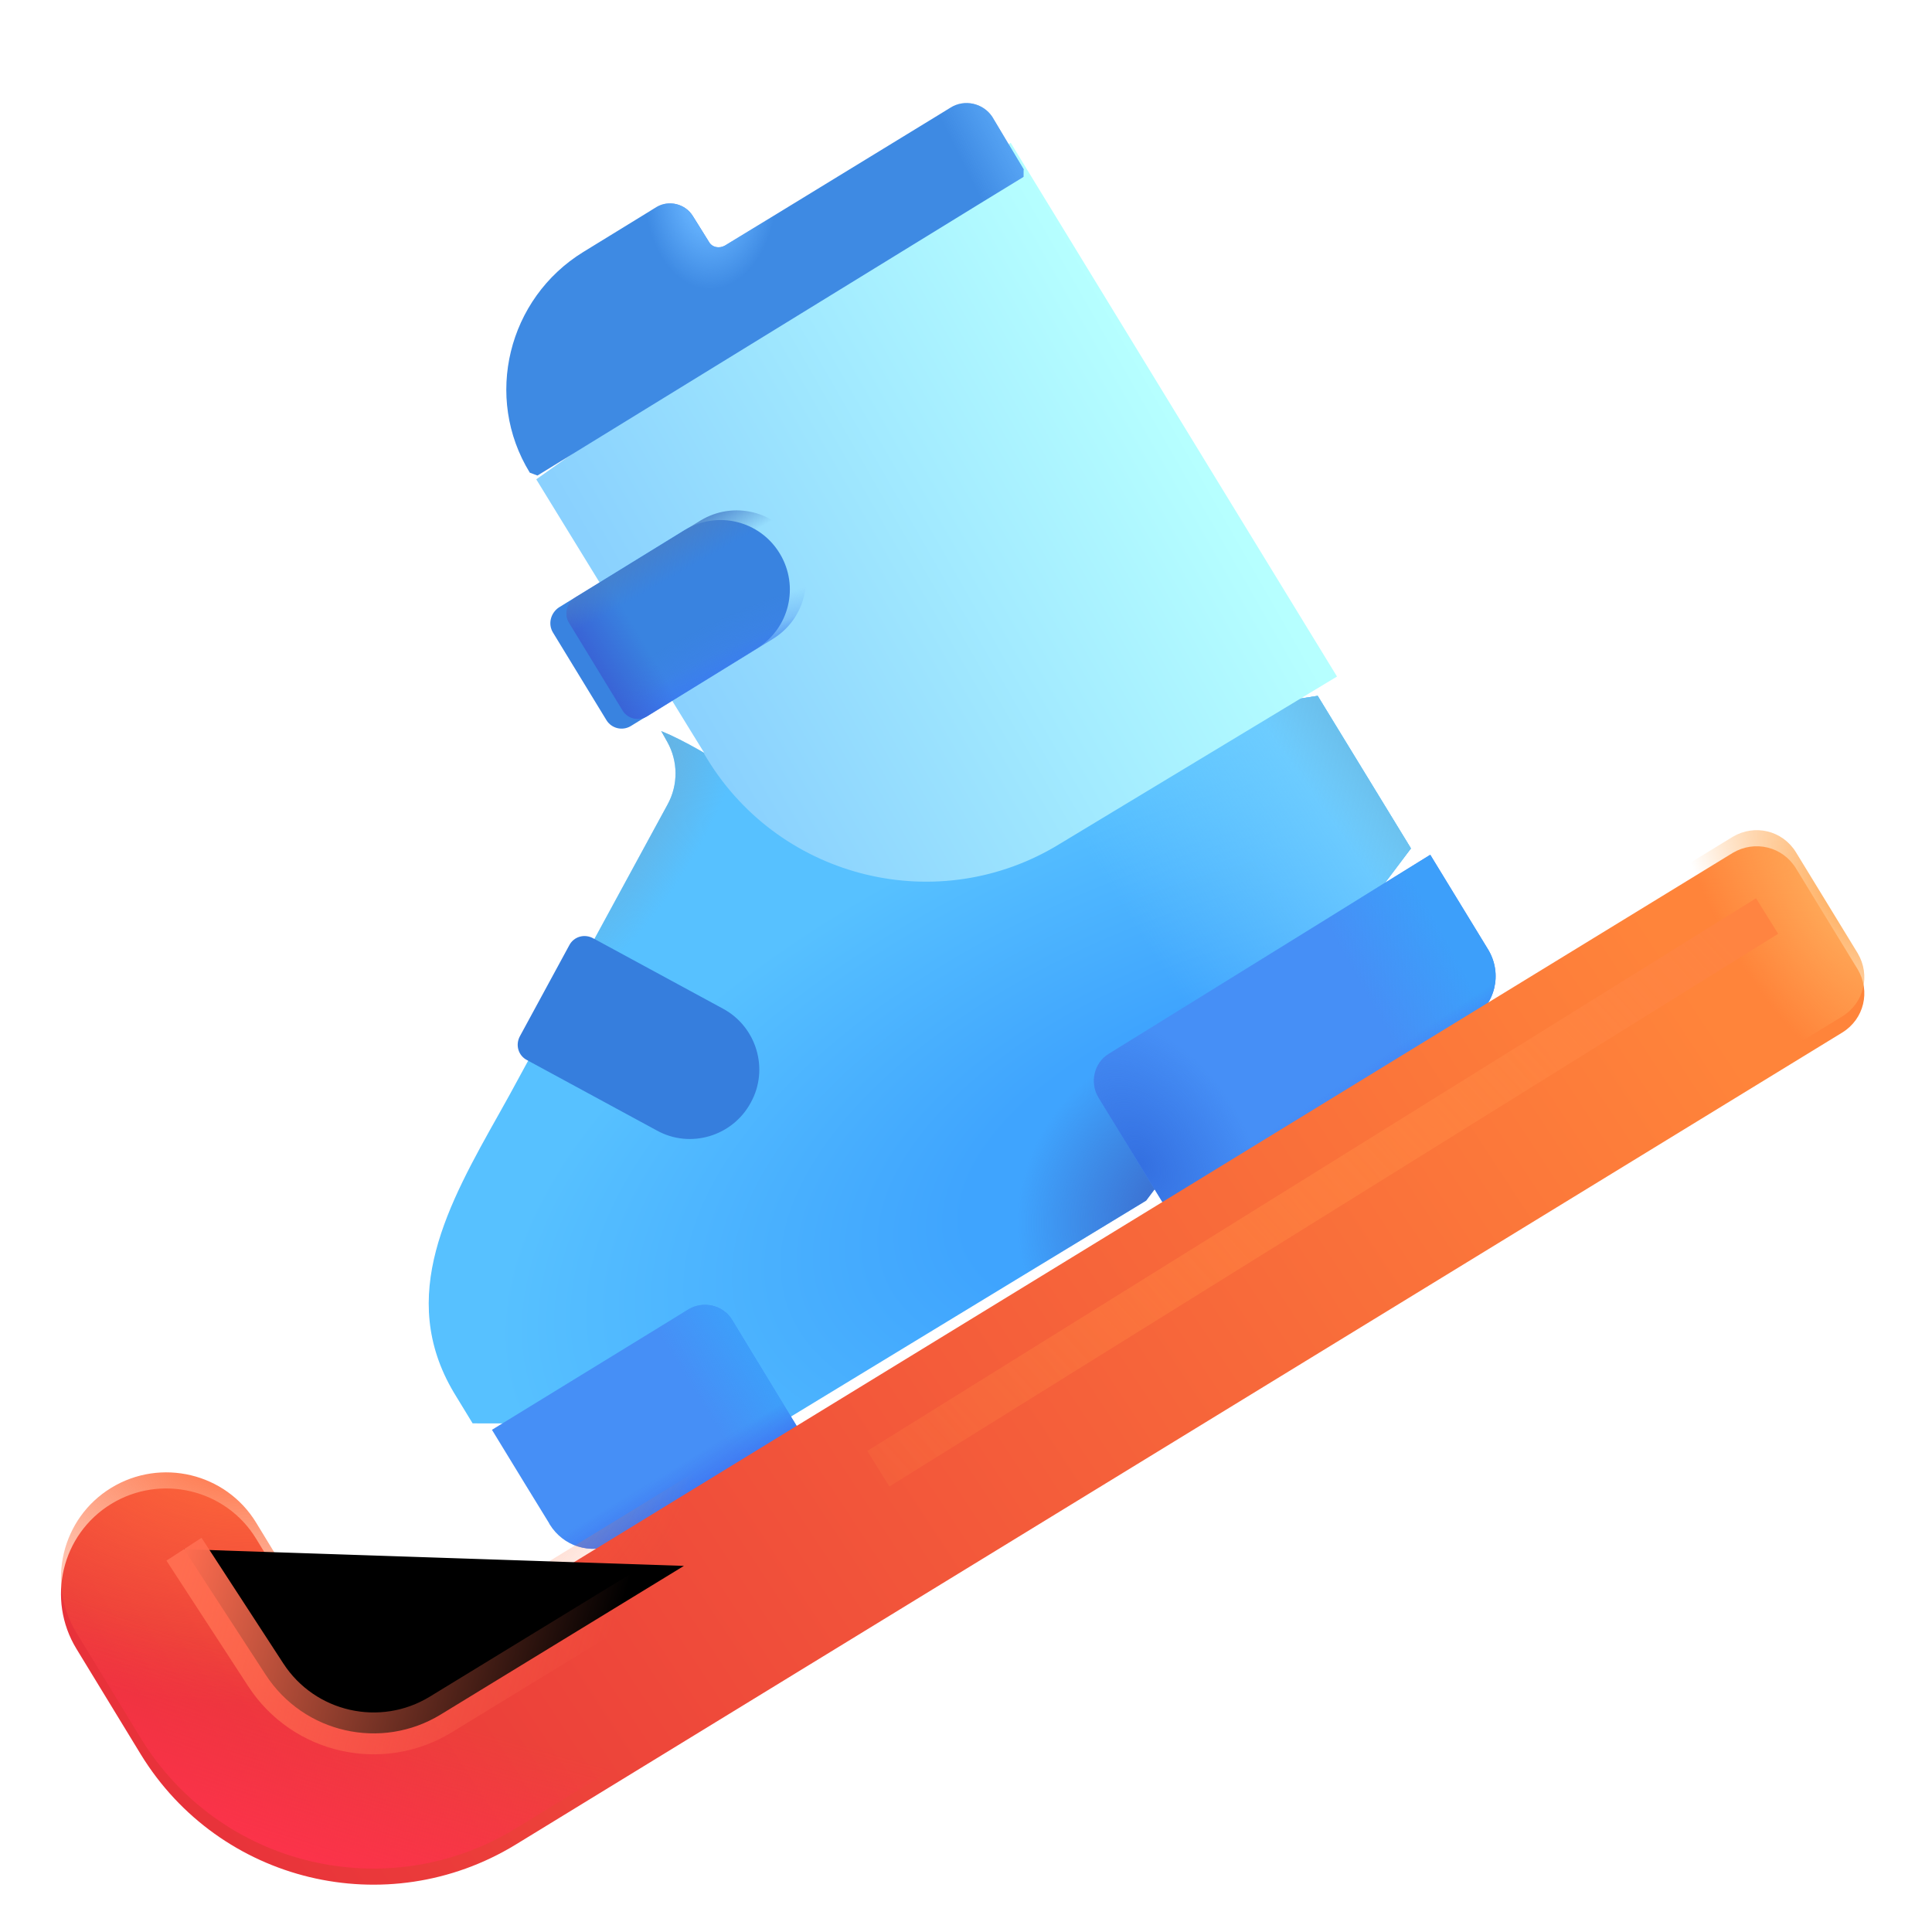 <svg viewBox="1 1 30 30" xmlns="http://www.w3.org/2000/svg">
<path d="M21.461 11.805L21.169 11.85L17.087 14.18C15.217 15.329 12.717 12.937 11.267 12.352L11.362 12.521C11.53 12.821 11.532 13.186 11.368 13.488L8.917 17.993C8.864 18.089 8.81 18.185 8.756 18.282C7.96 19.697 7.158 21.125 8.047 22.623L8.339 23.102L13.107 23.103L18.797 19.643L22.909 14.174L21.461 11.805Z" fill="url(#paint0_radial_18_2998)"/>
<path d="M21.461 11.805L21.169 11.85L17.087 14.18C15.217 15.329 12.717 12.937 11.267 12.352L11.362 12.521C11.53 12.821 11.532 13.186 11.368 13.488L8.917 17.993C8.864 18.089 8.81 18.185 8.756 18.282C7.96 19.697 7.158 21.125 8.047 22.623L8.339 23.102L13.107 23.103L18.797 19.643L22.909 14.174L21.461 11.805Z" fill="url(#paint1_linear_18_2998)"/>
<path d="M21.461 11.805L21.169 11.85L17.087 14.18C15.217 15.329 12.717 12.937 11.267 12.352L11.362 12.521C11.53 12.821 11.532 13.186 11.368 13.488L8.917 17.993C8.864 18.089 8.81 18.185 8.756 18.282C7.96 19.697 7.158 21.125 8.047 22.623L8.339 23.102L13.107 23.103L18.797 19.643L22.909 14.174L21.461 11.805Z" fill="url(#paint2_linear_18_2998)"/>
<path d="M21.461 11.805L21.169 11.85L17.087 14.18C15.217 15.329 12.717 12.937 11.267 12.352L11.362 12.521C11.53 12.821 11.532 13.186 11.368 13.488L8.917 17.993C8.864 18.089 8.81 18.185 8.756 18.282C7.96 19.697 7.158 21.125 8.047 22.623L8.339 23.102L13.107 23.103L18.797 19.643L22.909 14.174L21.461 11.805Z" fill="url(#paint3_radial_18_2998)"/>
<path d="M21.461 11.805L21.169 11.85L17.087 14.18C15.217 15.329 12.717 12.937 11.267 12.352L11.362 12.521C11.53 12.821 11.532 13.186 11.368 13.488L8.917 17.993C8.864 18.089 8.81 18.185 8.756 18.282C7.96 19.697 7.158 21.125 8.047 22.623L8.339 23.102L13.107 23.103L18.797 19.643L22.909 14.174L21.461 11.805Z" fill="url(#paint4_radial_18_2998)"/>
<g filter="url(#filter0_i_18_2998)">
<path d="M21.461 11.805L19.557 8.693L16.394 3.517L9.027 8.743L11.427 12.653L11.637 12.993L11.632 13.002L11.687 13.093C12.837 14.963 15.287 15.553 17.157 14.403L21.461 11.805Z" fill="url(#paint5_linear_18_2998)"/>
</g>
<g filter="url(#filter1_i_18_2998)">
<path d="M22.909 14.173L17.917 17.263C17.687 17.403 17.617 17.713 17.757 17.943L18.797 19.643L23.547 16.733C23.917 16.503 24.037 16.023 23.807 15.643L22.909 14.173Z" fill="#468FF6"/>
<path d="M22.909 14.173L17.917 17.263C17.687 17.403 17.617 17.713 17.757 17.943L18.797 19.643L23.547 16.733C23.917 16.503 24.037 16.023 23.807 15.643L22.909 14.173Z" fill="url(#paint6_linear_18_2998)"/>
<path d="M22.909 14.173L17.917 17.263C17.687 17.403 17.617 17.713 17.757 17.943L18.797 19.643L23.547 16.733C23.917 16.503 24.037 16.023 23.807 15.643L22.909 14.173Z" fill="url(#paint7_linear_18_2998)"/>
<path d="M22.909 14.173L17.917 17.263C17.687 17.403 17.617 17.713 17.757 17.943L18.797 19.643L23.547 16.733C23.917 16.503 24.037 16.023 23.807 15.643L22.909 14.173Z" fill="url(#paint8_radial_18_2998)"/>
</g>
<g filter="url(#filter2_i_18_2998)">
<path d="M10.226 24.885L10.317 24.813L13.107 23.103L12.067 21.393C11.927 21.163 11.617 21.093 11.387 21.233L8.339 23.102L8.847 23.934L9.227 24.553L9.229 24.559L9.237 24.573C9.447 24.911 9.865 25.04 10.226 24.885Z" fill="#468FF6"/>
<path d="M10.226 24.885L10.317 24.813L13.107 23.103L12.067 21.393C11.927 21.163 11.617 21.093 11.387 21.233L8.339 23.102L8.847 23.934L9.227 24.553L9.229 24.559L9.237 24.573C9.447 24.911 9.865 25.04 10.226 24.885Z" fill="url(#paint9_linear_18_2998)"/>
<path d="M10.226 24.885L10.317 24.813L13.107 23.103L12.067 21.393C11.927 21.163 11.617 21.093 11.387 21.233L8.339 23.102L8.847 23.934L9.227 24.553L9.229 24.559L9.237 24.573C9.447 24.911 9.865 25.04 10.226 24.885Z" fill="url(#paint10_linear_18_2998)"/>
</g>
<g filter="url(#filter3_ii_18_2998)">
<path d="M9.077 17.083L9.837 15.683C9.907 15.543 10.077 15.493 10.217 15.573L12.227 16.663C12.747 16.943 12.947 17.603 12.657 18.123C12.377 18.643 11.717 18.843 11.197 18.553L9.187 17.463C9.047 17.393 8.997 17.223 9.077 17.083Z" fill="#367EDD"/>
</g>
<g filter="url(#filter4_i_18_2998)">
<path d="M10.667 12.033L9.837 10.673C9.757 10.543 9.797 10.373 9.927 10.283L11.877 9.083C12.387 8.773 13.047 8.933 13.357 9.443C13.667 9.953 13.507 10.613 12.997 10.923L11.047 12.123C10.917 12.203 10.747 12.163 10.667 12.033Z" fill="#3983E0"/>
</g>
<path d="M10.667 12.033L9.837 10.673C9.757 10.543 9.797 10.373 9.927 10.283L11.877 9.083C12.387 8.773 13.047 8.933 13.357 9.443C13.667 9.953 13.507 10.613 12.997 10.923L11.047 12.123C10.917 12.203 10.747 12.163 10.667 12.033Z" fill="url(#paint11_radial_18_2998)"/>
<path d="M10.667 12.033L9.837 10.673C9.757 10.543 9.797 10.373 9.927 10.283L11.877 9.083C12.387 8.773 13.047 8.933 13.357 9.443C13.667 9.953 13.507 10.613 12.997 10.923L11.047 12.123C10.917 12.203 10.747 12.163 10.667 12.033Z" fill="url(#paint12_linear_18_2998)"/>
<path d="M10.667 12.033L9.837 10.673C9.757 10.543 9.797 10.373 9.927 10.283L11.877 9.083C12.387 8.773 13.047 8.933 13.357 9.443C13.667 9.953 13.507 10.613 12.997 10.923L11.047 12.123C10.917 12.203 10.747 12.163 10.667 12.033Z" fill="url(#paint13_linear_18_2998)"/>
<path d="M10.667 12.033L9.837 10.673C9.757 10.543 9.797 10.373 9.927 10.283L11.877 9.083C12.387 8.773 13.047 8.933 13.357 9.443C13.667 9.953 13.507 10.613 12.997 10.923L11.047 12.123C10.917 12.203 10.747 12.163 10.667 12.033Z" fill="url(#paint14_linear_18_2998)"/>
<g filter="url(#filter5_i_18_2998)">
<path d="M9.007 29.393L29.607 16.783C29.947 16.573 30.047 16.143 29.847 15.803L28.887 14.233C28.677 13.893 28.247 13.793 27.907 13.993L7.307 26.603C6.857 26.883 6.257 26.743 5.977 26.283L4.977 24.643C4.507 23.873 3.497 23.633 2.727 24.103C1.957 24.573 1.717 25.583 2.187 26.353L3.187 27.993C4.407 29.983 7.007 30.613 9.007 29.393Z" fill="url(#paint15_linear_18_2998)"/>
</g>
<path d="M9.007 29.393L29.607 16.783C29.947 16.573 30.047 16.143 29.847 15.803L28.887 14.233C28.677 13.893 28.247 13.793 27.907 13.993L7.307 26.603C6.857 26.883 6.257 26.743 5.977 26.283L4.977 24.643C4.507 23.873 3.497 23.633 2.727 24.103C1.957 24.573 1.717 25.583 2.187 26.353L3.187 27.993C4.407 29.983 7.007 30.613 9.007 29.393Z" fill="url(#paint16_radial_18_2998)"/>
<path d="M9.007 29.393L29.607 16.783C29.947 16.573 30.047 16.143 29.847 15.803L28.887 14.233C28.677 13.893 28.247 13.793 27.907 13.993L7.307 26.603C6.857 26.883 6.257 26.743 5.977 26.283L4.977 24.643C4.507 23.873 3.497 23.633 2.727 24.103C1.957 24.573 1.717 25.583 2.187 26.353L3.187 27.993C4.407 29.983 7.007 30.613 9.007 29.393Z" fill="url(#paint17_radial_18_2998)"/>
<path d="M9.007 29.393L29.607 16.783C29.947 16.573 30.047 16.143 29.847 15.803L28.887 14.233C28.677 13.893 28.247 13.793 27.907 13.993L7.307 26.603C6.857 26.883 6.257 26.743 5.977 26.283L4.977 24.643C4.507 23.873 3.497 23.633 2.727 24.103C1.957 24.573 1.717 25.583 2.187 26.353L3.187 27.993C4.407 29.983 7.007 30.613 9.007 29.393Z" fill="url(#paint18_radial_18_2998)"/>
<g filter="url(#filter6_i_18_2998)">
<path d="M12.057 5.213L15.557 3.073C15.777 2.933 16.067 3.003 16.207 3.213L16.697 4.033L16.692 4.036V4.146L9.146 8.784L9.027 8.74C8.307 7.57 8.687 6.033 9.857 5.313L10.997 4.613C11.187 4.503 11.437 4.563 11.557 4.753L11.807 5.153C11.857 5.243 11.967 5.263 12.057 5.213Z" fill="#3E8AE3"/>
<path d="M12.057 5.213L15.557 3.073C15.777 2.933 16.067 3.003 16.207 3.213L16.697 4.033L16.692 4.036V4.146L9.146 8.784L9.027 8.74C8.307 7.57 8.687 6.033 9.857 5.313L10.997 4.613C11.187 4.503 11.437 4.563 11.557 4.753L11.807 5.153C11.857 5.243 11.967 5.263 12.057 5.213Z" fill="url(#paint19_linear_18_2998)"/>
<path d="M12.057 5.213L15.557 3.073C15.777 2.933 16.067 3.003 16.207 3.213L16.697 4.033L16.692 4.036V4.146L9.146 8.784L9.027 8.74C8.307 7.57 8.687 6.033 9.857 5.313L10.997 4.613C11.187 4.503 11.437 4.563 11.557 4.753L11.807 5.153C11.857 5.243 11.967 5.263 12.057 5.213Z" fill="url(#paint20_radial_18_2998)"/>
</g>
<g filter="url(#filter7_f_18_2998)">
<path d="M3.857 25.056L5.126 27.006C5.716 27.914 6.921 28.187 7.845 27.622L11.62 25.315" stroke="url(#paint21_linear_18_2998)" stroke-width="0.65"/>
</g>
<g filter="url(#filter8_f_18_2998)">
<path d="M14.639 23.806L28.439 15.224" stroke="url(#paint22_linear_18_2998)" stroke-width="0.65"/>
</g>
<defs>
<filter id="filter0_i_18_2998" x="9.027" y="3.217" width="12.733" height="11.774" filterUnits="userSpaceOnUse" color-interpolation-filters="sRGB">
<feFlood flood-opacity="0" result="BackgroundImageFix"/>
<feBlend mode="normal" in="SourceGraphic" in2="BackgroundImageFix" result="shape"/>
<feColorMatrix in="SourceAlpha" type="matrix" values="0 0 0 0 0 0 0 0 0 0 0 0 0 0 0 0 0 0 127 0" result="hardAlpha"/>
<feOffset dx="0.3" dy="-0.3"/>
<feGaussianBlur stdDeviation="0.5"/>
<feComposite in2="hardAlpha" operator="arithmetic" k2="-1" k3="1"/>
<feColorMatrix type="matrix" values="0 0 0 0 0.408 0 0 0 0 0.612 0 0 0 0 0.957 0 0 0 1 0"/>
<feBlend mode="normal" in2="shape" result="effect1_innerShadow_18_2998"/>
</filter>
<filter id="filter1_i_18_2998" x="17.685" y="14.173" width="6.539" height="5.57" filterUnits="userSpaceOnUse" color-interpolation-filters="sRGB">
<feFlood flood-opacity="0" result="BackgroundImageFix"/>
<feBlend mode="normal" in="SourceGraphic" in2="BackgroundImageFix" result="shape"/>
<feColorMatrix in="SourceAlpha" type="matrix" values="0 0 0 0 0 0 0 0 0 0 0 0 0 0 0 0 0 0 127 0" result="hardAlpha"/>
<feOffset dx="0.3" dy="0.1"/>
<feGaussianBlur stdDeviation="0.375"/>
<feComposite in2="hardAlpha" operator="arithmetic" k2="-1" k3="1"/>
<feColorMatrix type="matrix" values="0 0 0 0 0.145 0 0 0 0 0.38 0 0 0 0 0.835 0 0 0 1 0"/>
<feBlend mode="normal" in2="shape" result="effect1_innerShadow_18_2998"/>
</filter>
<filter id="filter2_i_18_2998" x="8.339" y="21.161" width="5.068" height="3.889" filterUnits="userSpaceOnUse" color-interpolation-filters="sRGB">
<feFlood flood-opacity="0" result="BackgroundImageFix"/>
<feBlend mode="normal" in="SourceGraphic" in2="BackgroundImageFix" result="shape"/>
<feColorMatrix in="SourceAlpha" type="matrix" values="0 0 0 0 0 0 0 0 0 0 0 0 0 0 0 0 0 0 127 0" result="hardAlpha"/>
<feOffset dx="0.3" dy="0.1"/>
<feGaussianBlur stdDeviation="0.375"/>
<feComposite in2="hardAlpha" operator="arithmetic" k2="-1" k3="1"/>
<feColorMatrix type="matrix" values="0 0 0 0 0.263 0 0 0 0 0.408 0 0 0 0 0.702 0 0 0 1 0"/>
<feBlend mode="normal" in2="shape" result="effect1_innerShadow_18_2998"/>
</filter>
<filter id="filter3_ii_18_2998" x="8.839" y="15.335" width="4.152" height="3.552" filterUnits="userSpaceOnUse" color-interpolation-filters="sRGB">
<feFlood flood-opacity="0" result="BackgroundImageFix"/>
<feBlend mode="normal" in="SourceGraphic" in2="BackgroundImageFix" result="shape"/>
<feColorMatrix in="SourceAlpha" type="matrix" values="0 0 0 0 0 0 0 0 0 0 0 0 0 0 0 0 0 0 127 0" result="hardAlpha"/>
<feOffset dx="-0.2" dy="0.2"/>
<feGaussianBlur stdDeviation="0.3"/>
<feComposite in2="hardAlpha" operator="arithmetic" k2="-1" k3="1"/>
<feColorMatrix type="matrix" values="0 0 0 0 0.329 0 0 0 0 0.675 0 0 0 0 1 0 0 0 1 0"/>
<feBlend mode="normal" in2="shape" result="effect1_innerShadow_18_2998"/>
<feColorMatrix in="SourceAlpha" type="matrix" values="0 0 0 0 0 0 0 0 0 0 0 0 0 0 0 0 0 0 127 0" result="hardAlpha"/>
<feOffset dx="0.2" dy="-0.2"/>
<feGaussianBlur stdDeviation="0.375"/>
<feComposite in2="hardAlpha" operator="arithmetic" k2="-1" k3="1"/>
<feColorMatrix type="matrix" values="0 0 0 0 0.176 0 0 0 0 0.384 0 0 0 0 0.82 0 0 0 1 0"/>
<feBlend mode="normal" in2="effect1_innerShadow_18_2998" result="effect2_innerShadow_18_2998"/>
</filter>
<filter id="filter4_i_18_2998" x="9.546" y="8.925" width="3.969" height="3.389" filterUnits="userSpaceOnUse" color-interpolation-filters="sRGB">
<feFlood flood-opacity="0" result="BackgroundImageFix"/>
<feBlend mode="normal" in="SourceGraphic" in2="BackgroundImageFix" result="shape"/>
<feColorMatrix in="SourceAlpha" type="matrix" values="0 0 0 0 0 0 0 0 0 0 0 0 0 0 0 0 0 0 127 0" result="hardAlpha"/>
<feOffset dx="-0.25" dy="0.15"/>
<feGaussianBlur stdDeviation="0.15"/>
<feComposite in2="hardAlpha" operator="arithmetic" k2="-1" k3="1"/>
<feColorMatrix type="matrix" values="0 0 0 0 0.38 0 0 0 0 0.714 0 0 0 0 1 0 0 0 1 0"/>
<feBlend mode="normal" in2="shape" result="effect1_innerShadow_18_2998"/>
</filter>
<filter id="filter5_i_18_2998" x="1.947" y="13.89" width="28.003" height="16.375" filterUnits="userSpaceOnUse" color-interpolation-filters="sRGB">
<feFlood flood-opacity="0" result="BackgroundImageFix"/>
<feBlend mode="normal" in="SourceGraphic" in2="BackgroundImageFix" result="shape"/>
<feColorMatrix in="SourceAlpha" type="matrix" values="0 0 0 0 0 0 0 0 0 0 0 0 0 0 0 0 0 0 127 0" result="hardAlpha"/>
<feOffset dy="0.25"/>
<feGaussianBlur stdDeviation="0.625"/>
<feComposite in2="hardAlpha" operator="arithmetic" k2="-1" k3="1"/>
<feColorMatrix type="matrix" values="0 0 0 0 0.647 0 0 0 0 0.224 0 0 0 0 0.29 0 0 0 1 0"/>
<feBlend mode="normal" in2="shape" result="effect1_innerShadow_18_2998"/>
</filter>
<filter id="filter6_i_18_2998" x="8.662" y="2.6" width="8.235" height="6.184" filterUnits="userSpaceOnUse" color-interpolation-filters="sRGB">
<feFlood flood-opacity="0" result="BackgroundImageFix"/>
<feBlend mode="normal" in="SourceGraphic" in2="BackgroundImageFix" result="shape"/>
<feColorMatrix in="SourceAlpha" type="matrix" values="0 0 0 0 0 0 0 0 0 0 0 0 0 0 0 0 0 0 127 0" result="hardAlpha"/>
<feOffset dx="0.2" dy="-0.4"/>
<feGaussianBlur stdDeviation="0.3"/>
<feComposite in2="hardAlpha" operator="arithmetic" k2="-1" k3="1"/>
<feColorMatrix type="matrix" values="0 0 0 0 0.2 0 0 0 0 0.376 0 0 0 0 0.812 0 0 0 1 0"/>
<feBlend mode="normal" in2="shape" result="effect1_innerShadow_18_2998"/>
</filter>
<filter id="filter7_f_18_2998" x="2.935" y="24.229" width="9.505" height="4.662" filterUnits="userSpaceOnUse" color-interpolation-filters="sRGB">
<feFlood flood-opacity="0" result="BackgroundImageFix"/>
<feBlend mode="normal" in="SourceGraphic" in2="BackgroundImageFix" result="shape"/>
<feGaussianBlur stdDeviation="0.325" result="effect1_foregroundBlur_18_2998"/>
</filter>
<filter id="filter8_f_18_2998" x="13.817" y="14.298" width="15.444" height="10.434" filterUnits="userSpaceOnUse" color-interpolation-filters="sRGB">
<feFlood flood-opacity="0" result="BackgroundImageFix"/>
<feBlend mode="normal" in="SourceGraphic" in2="BackgroundImageFix" result="shape"/>
<feGaussianBlur stdDeviation="0.325" result="effect1_foregroundBlur_18_2998"/>
</filter>
<radialGradient id="paint0_radial_18_2998" cx="0" cy="0" r="1" gradientUnits="userSpaceOnUse" gradientTransform="translate(20.577 18.749) rotate(-108.943) scale(6.078 12.367)">
<stop offset="0.387" stop-color="#3FA4FE"/>
<stop offset="1" stop-color="#57C1FF"/>
</radialGradient>
<linearGradient id="paint1_linear_18_2998" x1="22.391" y1="13.469" x2="18.838" y2="15.729" gradientUnits="userSpaceOnUse">
<stop stop-color="#72CFFF"/>
<stop offset="1" stop-color="#72CFFF" stop-opacity="0"/>
</linearGradient>
<linearGradient id="paint2_linear_18_2998" x1="22.479" y1="13.375" x2="21.767" y2="13.883" gradientUnits="userSpaceOnUse">
<stop stop-color="#6BC0ED"/>
<stop offset="1" stop-color="#6BC0ED" stop-opacity="0"/>
</linearGradient>
<radialGradient id="paint3_radial_18_2998" cx="0" cy="0" r="1" gradientUnits="userSpaceOnUse" gradientTransform="translate(19.791 19.969) rotate(172.208) scale(2.996 2.896)">
<stop offset="0.207" stop-color="#3B69CA"/>
<stop offset="1" stop-color="#3B69CA" stop-opacity="0"/>
</radialGradient>
<radialGradient id="paint4_radial_18_2998" cx="0" cy="0" r="1" gradientUnits="userSpaceOnUse" gradientTransform="translate(10.682 13.388) rotate(28.551) scale(1.394 3.537)">
<stop stop-color="#6AAED9"/>
<stop offset="1" stop-color="#6AAED9" stop-opacity="0"/>
</radialGradient>
<linearGradient id="paint5_linear_18_2998" x1="18.908" y1="7.759" x2="11.214" y2="12.156" gradientUnits="userSpaceOnUse">
<stop stop-color="#B6FFFF"/>
<stop offset="1" stop-color="#8AD1FE"/>
</linearGradient>
<linearGradient id="paint6_linear_18_2998" x1="23.317" y1="15.77" x2="22.006" y2="16.502" gradientUnits="userSpaceOnUse">
<stop stop-color="#3D9FFA"/>
<stop offset="1" stop-color="#3D9FFA" stop-opacity="0"/>
</linearGradient>
<linearGradient id="paint7_linear_18_2998" x1="21.759" y1="18.467" x2="21.345" y2="17.842" gradientUnits="userSpaceOnUse">
<stop stop-color="#3F77F2"/>
<stop offset="1" stop-color="#3F77F2" stop-opacity="0"/>
</linearGradient>
<radialGradient id="paint8_radial_18_2998" cx="0" cy="0" r="1" gradientUnits="userSpaceOnUse" gradientTransform="translate(18.432 18.97) rotate(-31.608) scale(1.678 2.484)">
<stop stop-color="#3470E1"/>
<stop offset="1" stop-color="#3470E1" stop-opacity="0"/>
</radialGradient>
<linearGradient id="paint9_linear_18_2998" x1="12.643" y1="22.267" x2="11.691" y2="22.854" gradientUnits="userSpaceOnUse">
<stop stop-color="#3D9FFA"/>
<stop offset="1" stop-color="#3D9FFA" stop-opacity="0"/>
</linearGradient>
<linearGradient id="paint10_linear_18_2998" x1="11.452" y1="24.136" x2="11.178" y2="23.678" gradientUnits="userSpaceOnUse">
<stop stop-color="#3F77F2"/>
<stop offset="1" stop-color="#3F77F2" stop-opacity="0"/>
</linearGradient>
<radialGradient id="paint11_radial_18_2998" cx="0" cy="0" r="1" gradientUnits="userSpaceOnUse" gradientTransform="translate(12.105 11.911) rotate(-118.61) scale(1.129 3.526)">
<stop stop-color="#3E81ED"/>
<stop offset="1" stop-color="#3E81ED" stop-opacity="0"/>
</radialGradient>
<linearGradient id="paint12_linear_18_2998" x1="12.251" y1="11.699" x2="12.01" y2="11.19" gradientUnits="userSpaceOnUse">
<stop stop-color="#3A7BF1"/>
<stop offset="1" stop-color="#3A7BF1" stop-opacity="0"/>
</linearGradient>
<linearGradient id="paint13_linear_18_2998" x1="10.273" y1="11.646" x2="11.1" y2="11.146" gradientUnits="userSpaceOnUse">
<stop stop-color="#395FD4"/>
<stop offset="1" stop-color="#395FD4" stop-opacity="0"/>
</linearGradient>
<linearGradient id="paint14_linear_18_2998" x1="10.754" y1="9.587" x2="11.078" y2="10.163" gradientUnits="userSpaceOnUse">
<stop stop-color="#4880C9"/>
<stop offset="1" stop-color="#4880C9" stop-opacity="0"/>
</linearGradient>
<linearGradient id="paint15_linear_18_2998" x1="26.821" y1="15.405" x2="4.557" y2="30.015" gradientUnits="userSpaceOnUse">
<stop stop-color="#FF843A"/>
<stop offset="1" stop-color="#E8323A"/>
</linearGradient>
<radialGradient id="paint16_radial_18_2998" cx="0" cy="0" r="1" gradientUnits="userSpaceOnUse" gradientTransform="translate(29.559 15.009) rotate(147.265) scale(1.799 3.936)">
<stop stop-color="#FFAD5C"/>
<stop offset="1" stop-color="#FFAD5C" stop-opacity="0"/>
</radialGradient>
<radialGradient id="paint17_radial_18_2998" cx="0" cy="0" r="1" gradientUnits="userSpaceOnUse" gradientTransform="translate(4.72 23.418) rotate(92.437) scale(4.058 7.085)">
<stop stop-color="#FE6A3A"/>
<stop offset="1" stop-color="#FE6A3A" stop-opacity="0"/>
</radialGradient>
<radialGradient id="paint18_radial_18_2998" cx="0" cy="0" r="1" gradientUnits="userSpaceOnUse" gradientTransform="translate(10.844 16.086) rotate(106.574) scale(15.119 42.823)">
<stop offset="0.793" stop-color="#FE334C" stop-opacity="0"/>
<stop offset="1" stop-color="#FE334C"/>
</radialGradient>
<linearGradient id="paint19_linear_18_2998" x1="16.989" y1="3.856" x2="15.963" y2="4.369" gradientUnits="userSpaceOnUse">
<stop stop-color="#61AFFB"/>
<stop offset="1" stop-color="#61AFFB" stop-opacity="0"/>
</linearGradient>
<radialGradient id="paint20_radial_18_2998" cx="0" cy="0" r="1" gradientUnits="userSpaceOnUse" gradientTransform="translate(11.836 4.369) rotate(90.877) scale(1.523 1.027)">
<stop offset="0.424" stop-color="#61AEFB"/>
<stop offset="1" stop-color="#61AEFB" stop-opacity="0"/>
</radialGradient>
<linearGradient id="paint21_linear_18_2998" x1="3.512" y1="26.221" x2="10.024" y2="28.118" gradientUnits="userSpaceOnUse">
<stop stop-color="#FF6D50"/>
<stop offset="1" stop-color="#FF6D50" stop-opacity="0"/>
</linearGradient>
<linearGradient id="paint22_linear_18_2998" x1="27.922" y1="15.827" x2="14.212" y2="28.284" gradientUnits="userSpaceOnUse">
<stop stop-color="#FF8441"/>
<stop offset="1" stop-color="#FF8441" stop-opacity="0"/>
</linearGradient>
</defs>
</svg>

